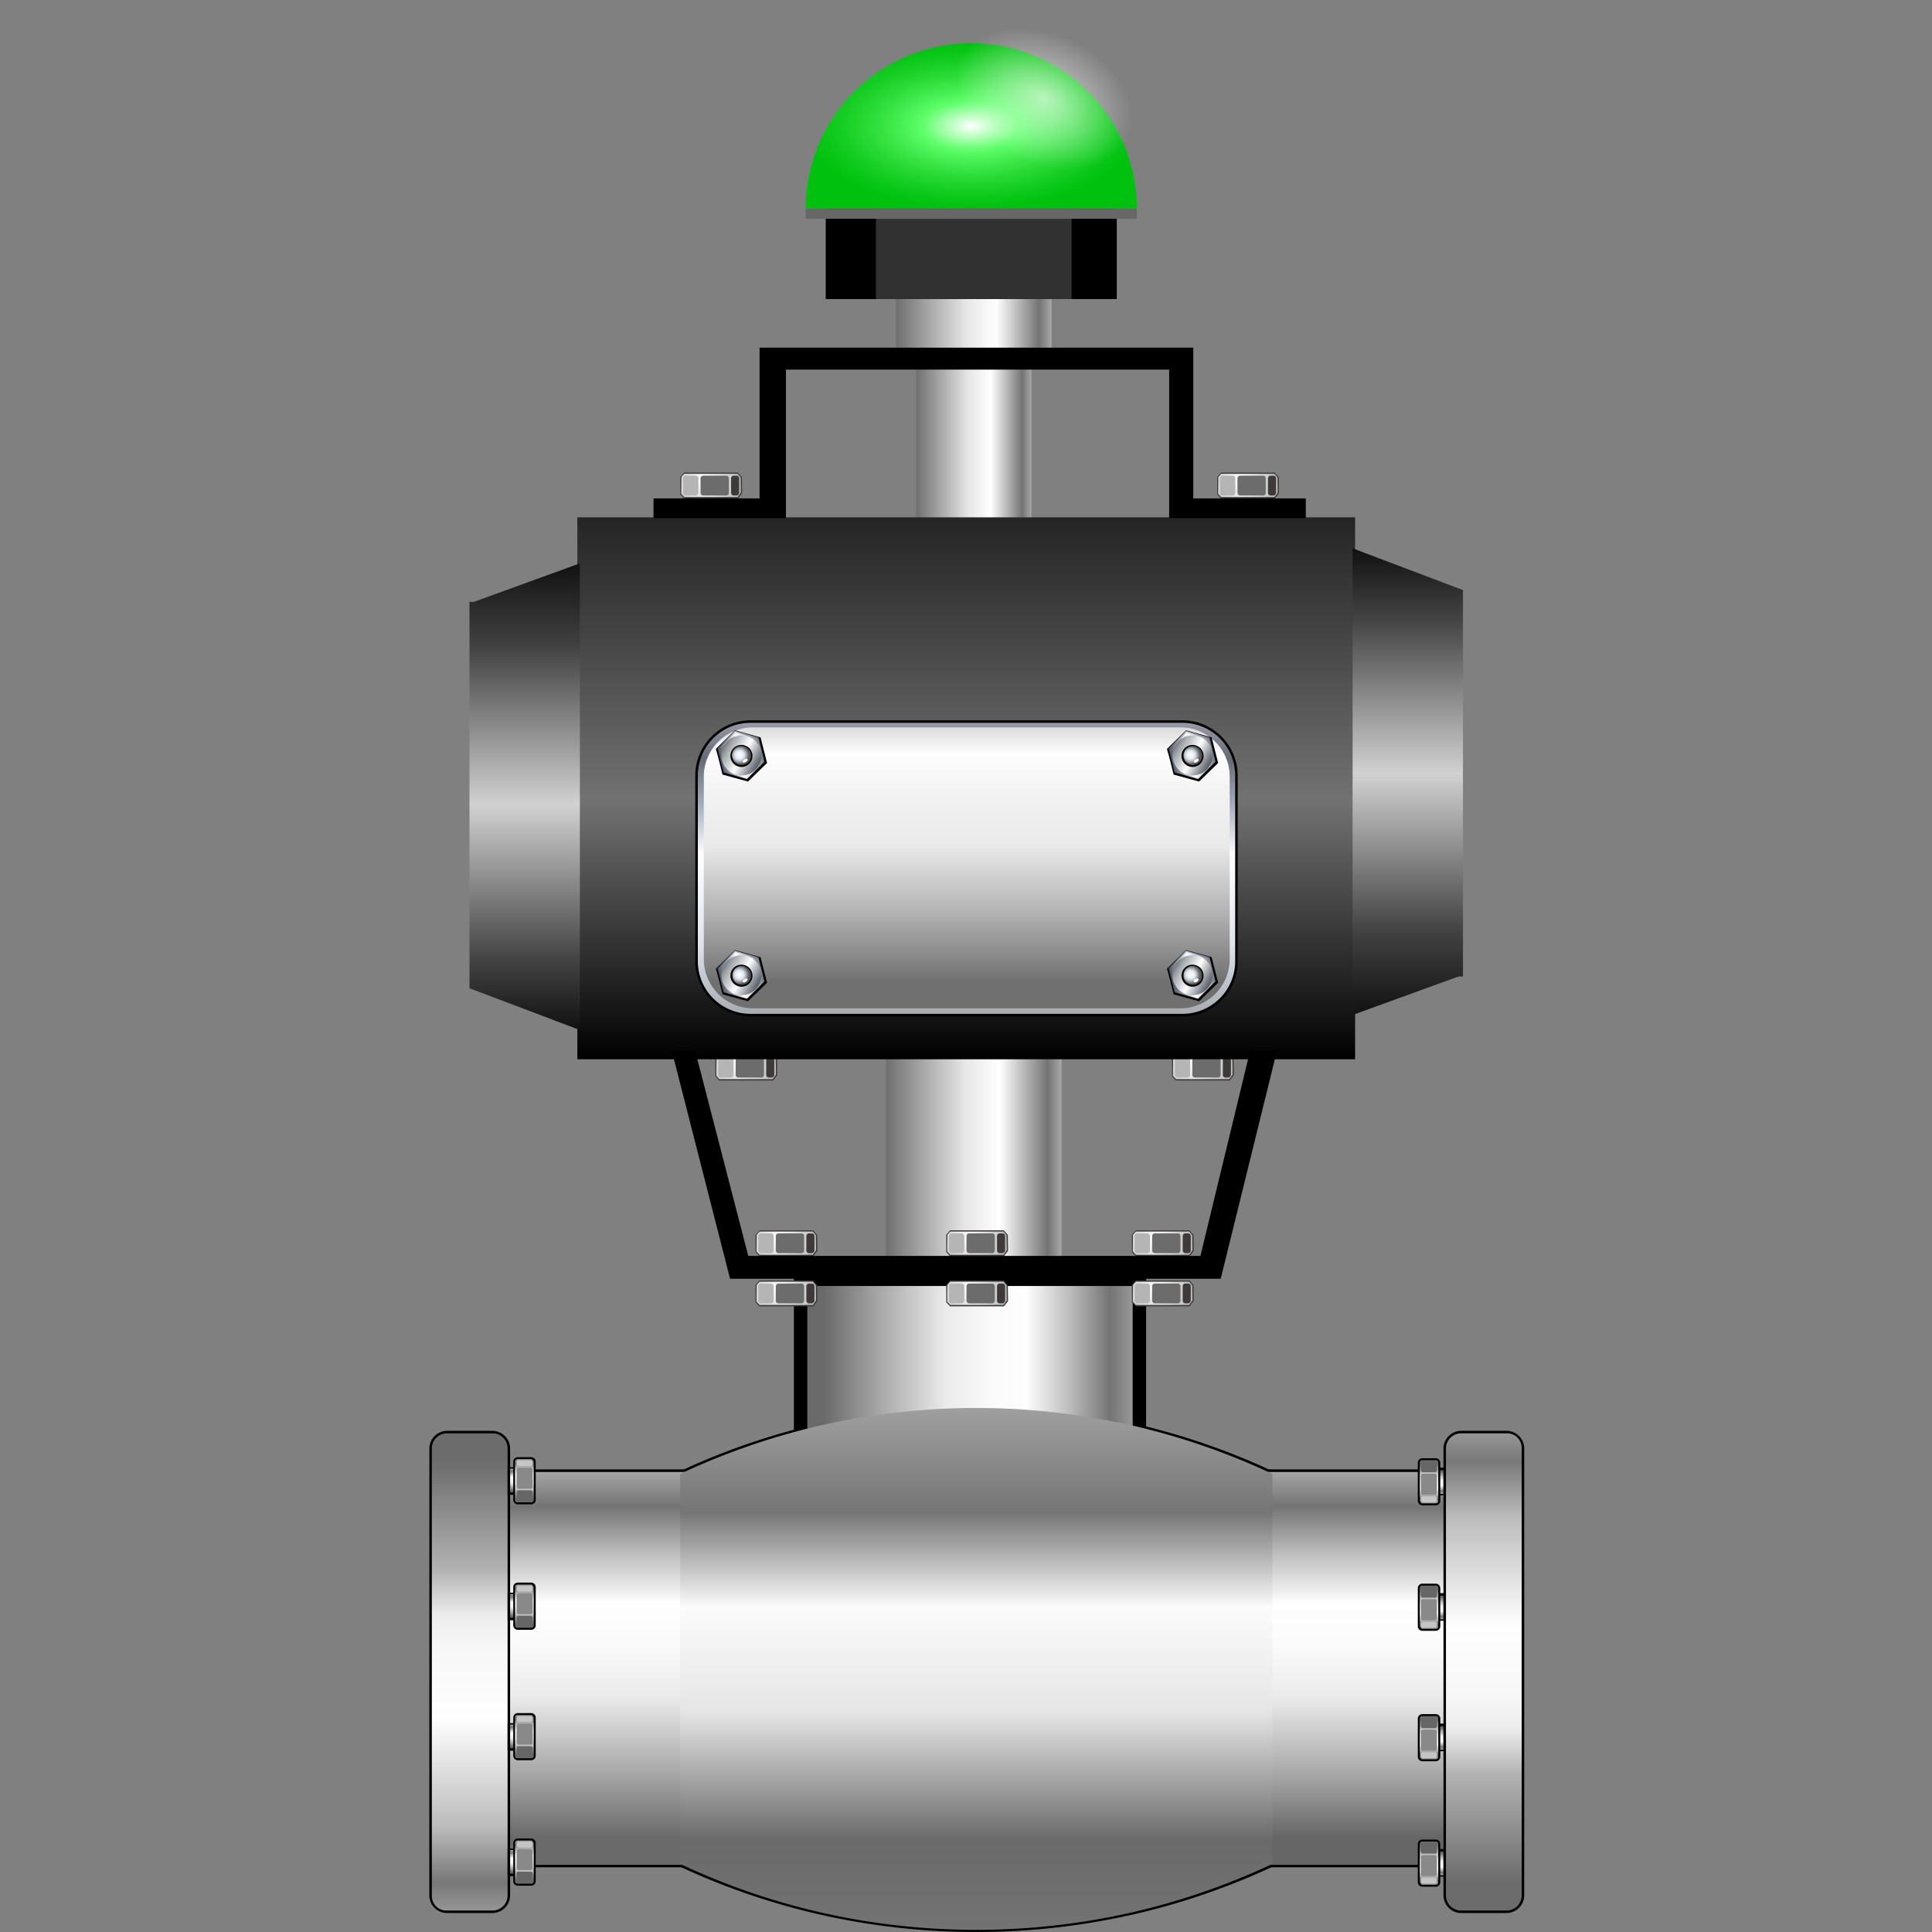 <svg xmlns="http://www.w3.org/2000/svg" xmlns:xlink="http://www.w3.org/1999/xlink" width="72" height="72" viewBox="0 0 72 72">
  <rect x="0" y="0" width="72" height="72" fill="#808080" stroke="none"/>
  <defs>
    <linearGradient id="linear-gradient" x1="0.5" y1="0.93" x2="0.5" y2="-0.097" gradientUnits="objectBoundingBox">
      <stop offset="0" stop-color="#666"/>
      <stop offset="0.17" stop-color="#adadad"/>
      <stop offset="0.35" stop-color="#ebebeb"/>
      <stop offset="0.48" stop-color="#fbfbfb"/>
      <stop offset="0.58" stop-color="#fefefe"/>
      <stop offset="0.71" stop-color="#b9b9b9"/>
      <stop offset="0.82" stop-color="#747474"/>
      <stop offset="1" stop-color="#d8d8d8"/>
    </linearGradient>
    <linearGradient id="linear-gradient-2" x1="0.499" y1="0.93" x2="0.499" y2="-0.097" gradientUnits="objectBoundingBox">
      <stop offset="0" stop-color="#6a6a6a"/>
      <stop offset="0.17" stop-color="#ababab"/>
      <stop offset="0.35" stop-color="#ebebeb"/>
      <stop offset="0.48" stop-color="#fafafa"/>
      <stop offset="0.58" stop-color="#fefefe"/>
      <stop offset="0.71" stop-color="#b9b9b9"/>
      <stop offset="0.82" stop-color="#747474"/>
      <stop offset="1" stop-color="#d9d9d9"/>
    </linearGradient>
    <linearGradient id="linear-gradient-3" x1="0.501" y1="0.941" x2="0.501" y2="-0.134" gradientUnits="objectBoundingBox">
      <stop offset="0" stop-color="#6c6c6c"/>
      <stop offset="0.21" stop-color="#b1b1b1"/>
      <stop offset="0.3" stop-color="#ececec"/>
      <stop offset="0.36" stop-color="#f7f7f7"/>
      <stop offset="0.5" stop-color="#fefefe"/>
      <stop offset="0.71" stop-color="#bcbcbc"/>
      <stop offset="0.82" stop-color="#787878"/>
      <stop offset="1" stop-color="#d7d7d7"/>
    </linearGradient>
    <linearGradient id="linear-gradient-4" x1="0.494" y1="0.059" x2="0.494" y2="1.077" gradientUnits="objectBoundingBox">
      <stop offset="0" stop-color="#696969"/>
      <stop offset="0.17" stop-color="#afafaf"/>
      <stop offset="0.35" stop-color="#efefef"/>
      <stop offset="0.48" stop-color="#f8f8f8"/>
      <stop offset="0.58" stop-color="#fefefe"/>
      <stop offset="0.71" stop-color="#b7b7b7"/>
      <stop offset="0.82" stop-color="#737373"/>
      <stop offset="1" stop-color="#dcdcdc"/>
    </linearGradient>
    <linearGradient id="linear-gradient-5" x1="0.5" y1="0.071" x2="0.5" y2="1.091" gradientUnits="objectBoundingBox">
      <stop offset="0" stop-color="#6b6b6b"/>
      <stop offset="0.17" stop-color="#adadad"/>
      <stop offset="0.35" stop-color="#ededed"/>
      <stop offset="0.48" stop-color="#f7f7f7"/>
      <stop offset="0.58" stop-color="#fefefe"/>
      <stop offset="0.71" stop-color="#b9b9b9"/>
      <stop offset="0.82" stop-color="#707070"/>
      <stop offset="1" stop-color="#d0d0d0"/>
    </linearGradient>
    <linearGradient id="linear-gradient-22" x1="0.5" x2="0.5" y2="1" gradientUnits="objectBoundingBox">
      <stop offset="0" stop-color="#6f6f6f"/>
      <stop offset="0.45" stop-color="#e6e6e6"/>
      <stop offset="0.647" stop-color="#fff"/>
      <stop offset="0.92" stop-color="#747474"/>
      <stop offset="1" stop-color="#a7a7a7"/>
    </linearGradient>
    <radialGradient id="radial-gradient" cx="0.161" cy="0.289" r="2.273" gradientTransform="translate(0.305) scale(0.389 1)" gradientUnits="objectBoundingBox">
      <stop offset="0" stop-color="#fff"/>
      <stop offset="1" stop-color="#9fa0a0"/>
    </radialGradient>
    <radialGradient id="radial-gradient-11" cx="0.5" cy="0.5" r="0.5" gradientUnits="objectBoundingBox">
      <stop offset="0" stop-color="#fff"/>
      <stop offset="0.296" stop-color="#fff" stop-opacity="0.369"/>
      <stop offset="1" stop-opacity="0.239"/>
    </radialGradient>
    <radialGradient id="radial-gradient-12" cx="0.5" cy="0.5" r="0.5" gradientUnits="objectBoundingBox">
      <stop offset="0" stop-color="#fff"/>
      <stop offset="1" stop-color="#fff" stop-opacity="0"/>
    </radialGradient>
    <linearGradient id="linear-gradient-25" x1="0.5" x2="0.5" y2="1" gradientUnits="objectBoundingBox">
      <stop offset="0" stop-color="#9f9f9f"/>
      <stop offset="0.201" stop-color="#757575"/>
      <stop offset="0.382" stop-color="#fbfbfb"/>
      <stop offset="0.583" stop-color="#e5e5e5"/>
      <stop offset="0.828" stop-color="#6a6a6a"/>
      <stop offset="1" stop-color="#737373"/>
    </linearGradient>
    <linearGradient id="linear-gradient-26" x1="0.5" x2="0.5" y2="1" gradientUnits="objectBoundingBox">
      <stop offset="0" stop-color="#242424"/>
      <stop offset="0.522" stop-color="#727272"/>
      <stop offset="1"/>
    </linearGradient>
    <linearGradient id="linear-gradient-27" x1="0.5" x2="0.5" y2="1" gradientUnits="objectBoundingBox">
      <stop offset="0" stop-color="#111"/>
      <stop offset="0.159" stop-color="#474747"/>
      <stop offset="0.483" stop-color="#d1d1d1"/>
      <stop offset="0.823" stop-color="#424242"/>
      <stop offset="1" stop-color="#121212"/>
    </linearGradient>
    <linearGradient id="linear-gradient-29" x1="0.5" y1="1.239" x2="0.5" y2="-0.121" gradientUnits="objectBoundingBox">
      <stop offset="0" stop-color="#61606b"/>
      <stop offset="0.17" stop-color="#a5aaae"/>
      <stop offset="0.35" stop-color="#dce3ec"/>
      <stop offset="0.48" stop-color="#f0f5f8"/>
      <stop offset="0.58" stop-color="#fefefe"/>
      <stop offset="0.71" stop-color="#9eaabb"/>
      <stop offset="0.82" stop-color="#646a73"/>
      <stop offset="1" stop-color="#cfc5da"/>
    </linearGradient>
    <linearGradient id="linear-gradient-30" x1="0.5" y1="0.906" x2="0.5" y2="-0.489" gradientUnits="objectBoundingBox">
      <stop offset="0" stop-color="#707070"/>
      <stop offset="0.17" stop-color="#b0b0b0"/>
      <stop offset="0.35" stop-color="#eaeaea"/>
      <stop offset="0.48" stop-color="#f2f2f2"/>
      <stop offset="0.58" stop-color="#fefefe"/>
      <stop offset="0.71" stop-color="#bbb"/>
      <stop offset="0.82" stop-color="#737373"/>
      <stop offset="1" stop-color="#e1e1e1"/>
    </linearGradient>
    <linearGradient id="linear-gradient-31" x1="1.022" y1="0.401" x2="-0.112" y2="0.637" gradientUnits="objectBoundingBox">
      <stop offset="0" stop-color="#434a5d"/>
      <stop offset="0.17" stop-color="#798395"/>
      <stop offset="0.48" stop-color="#babfce"/>
      <stop offset="0.82" stop-color="#465264"/>
      <stop offset="1" stop-color="#262529"/>
    </linearGradient>
    <linearGradient id="linear-gradient-32" x1="1.015" y1="0.39" x2="-0.115" y2="0.627" gradientUnits="objectBoundingBox">
      <stop offset="0" stop-color="#61606b"/>
      <stop offset="0.17" stop-color="#a5aaae"/>
      <stop offset="0.48" stop-color="#fefefe"/>
      <stop offset="0.82" stop-color="#646a73"/>
      <stop offset="1" stop-color="#3e3a39"/>
    </linearGradient>
    <linearGradient id="linear-gradient-33" x1="0.006" y1="0.22" x2="1.092" y2="0.822" xlink:href="#linear-gradient-32"/>
    <radialGradient id="radial-gradient-13" cx="0.384" cy="0.474" r="0.501" gradientTransform="translate(-0.014) scale(1.027 1)" gradientUnits="objectBoundingBox">
      <stop offset="0" stop-color="#fff"/>
      <stop offset="0.27" stop-color="#f0f5f8"/>
      <stop offset="0.49" stop-color="#dce3ec"/>
      <stop offset="0.71" stop-color="#a5aaae"/>
      <stop offset="1" stop-color="#57555b"/>
    </radialGradient>
    <linearGradient id="linear-gradient-34" x1="1.022" y1="0.399" x2="-0.111" y2="0.635" xlink:href="#linear-gradient-31"/>
    <linearGradient id="linear-gradient-35" x1="1.015" y1="0.388" x2="-0.115" y2="0.626" xlink:href="#linear-gradient-32"/>
    <linearGradient id="linear-gradient-36" x1="0.006" y1="0.219" x2="1.092" y2="0.821" xlink:href="#linear-gradient-32"/>
    <radialGradient id="radial-gradient-14" cx="0.384" cy="0.47" r="0.501" xlink:href="#radial-gradient-13"/>
    <linearGradient id="linear-gradient-37" x1="1.022" y1="0.399" x2="-0.111" y2="0.635" xlink:href="#linear-gradient-31"/>
    <linearGradient id="linear-gradient-38" x1="1.015" y1="0.388" x2="-0.115" y2="0.626" xlink:href="#linear-gradient-32"/>
    <linearGradient id="linear-gradient-39" x1="0.006" y1="0.219" x2="1.092" y2="0.821" xlink:href="#linear-gradient-32"/>
    <radialGradient id="radial-gradient-15" cx="0.384" cy="0.47" r="0.501" xlink:href="#radial-gradient-13"/>
    <linearGradient id="linear-gradient-40" x1="1.022" y1="0.401" x2="-0.112" y2="0.637" xlink:href="#linear-gradient-31"/>
    <linearGradient id="linear-gradient-41" x1="1.015" y1="0.39" x2="-0.115" y2="0.627" xlink:href="#linear-gradient-32"/>
    <linearGradient id="linear-gradient-42" x1="0.006" y1="0.22" x2="1.092" y2="0.822" xlink:href="#linear-gradient-32"/>
    <radialGradient id="radial-gradient-16" cx="0.4" cy="0.474" r="0.501" gradientTransform="translate(0)" xlink:href="#radial-gradient-13"/>
  </defs>
  <g id="_11-1" data-name="11-1" transform="translate(0 0)">
    <rect id="矩形_2610" data-name="矩形 2610" width="72" height="72" fill="none"/>
    <g id="组_1709" data-name="组 1709" transform="translate(-367 -1833.399)">
      <g id="组_1707" data-name="组 1707" transform="translate(-447 -268)">
        <path id="路径_3718" data-name="路径 3718" d="M519.2,496.528a47.511,47.511,0,0,0,0-14.828h8.1v14.828Z" transform="translate(341.439 1674.46)" fill-rule="evenodd"/>
        <path id="路径_3719" data-name="路径 3719" d="M305.391,496.528a63.43,63.43,0,0,1,0-14.828H297.2v14.828Z" transform="translate(534.642 1674.46)" fill-rule="evenodd"/>
        <path id="路径_3720" data-name="路径 3720" d="M11.125,19.609a26.311,26.311,0,0,1-6.005-.692A26,26,0,0,1,0,17.134V2.476A26,26,0,0,1,5.119.692a26.409,26.409,0,0,1,11.8-.05,25.99,25.99,0,0,1,5.335,1.833V17.134a25.981,25.981,0,0,1-5.335,1.833A26.326,26.326,0,0,1,11.125,19.609Z" transform="translate(839.258 2153.79)"/>
        <path id="路径_3628" data-name="路径 3628" d="M519.2,496.341a46.33,46.33,0,0,0,0-14.641h8.1v14.641Z" transform="translate(341.439 1674.556)" fill-rule="evenodd" fill="url(#linear-gradient)"/>
        <path id="路径_3627" data-name="路径 3627" d="M305.391,496.341a61.85,61.85,0,0,1,0-14.641H297.2v14.641Z" transform="translate(534.642 1674.556)" fill-rule="evenodd" fill="url(#linear-gradient-2)"/>
        <g id="组_1624" data-name="组 1624" transform="translate(866.838 2154.722)">
          <path id="路径_189" data-name="路径 189" d="M268.711,410.854a.663.663,0,0,0-.654-.654h-1.7a.663.663,0,0,0-.655.654v16.661a.663.663,0,0,0,.655.655h1.7a.663.663,0,0,0,.654-.655Z" transform="translate(-264.746 -410.2)" fill-rule="evenodd"/>
          <path id="路径_190" data-name="路径 190" d="M269.024,411.257v16.661a.563.563,0,0,1-.561.561h-1.7a.563.563,0,0,1-.561-.561V411.257a.563.563,0,0,1,.561-.561h1.7A.54.54,0,0,1,269.024,411.257Z" transform="translate(-265.153 -410.602)" fill-rule="evenodd" fill="url(#linear-gradient-3)"/>
          <g id="组_39" data-name="组 39" transform="translate(0 15.231)">
            <rect id="矩形_57" data-name="矩形 57" width="0.58" height="1.028" transform="translate(0.467 0.355)"/>
            <rect id="矩形_58" data-name="矩形 58" width="0.411" height="0.879" transform="translate(0.542 0.449)" fill="url(#linear-gradient-4)"/>
            <path id="路径_201" data-name="路径 201" d="M260.768,468.158h.5a.168.168,0,0,0,.168-.168v-1.421a.168.168,0,0,0-.168-.168h-.5a.168.168,0,0,0-.168.168v1.421A.168.168,0,0,0,260.768,468.158Z" transform="translate(-260.6 -466.4)" fill-rule="evenodd"/>
            <path id="路径_202" data-name="路径 202" d="M261.093,468.408h.5a.088.088,0,0,0,.094-.094v-1.421a.088.088,0,0,0-.094-.094h-.5a.088.088,0,0,0-.094.094v1.421C261.019,468.352,261.056,468.408,261.093,468.408Z" transform="translate(-260.925 -466.725)" fill-rule="evenodd" fill="url(#linear-gradient-5)"/>
            <path id="路径_203" data-name="路径 203" d="M261.724,467.411h-.449a.08.08,0,0,1-.075-.075v-.262a.08.08,0,0,1,.075-.075h.449a.08.08,0,0,1,.075.075v.262A.068.068,0,0,1,261.724,467.411Z" transform="translate(-261.088 -466.888)" fill="#666" fill-rule="evenodd"/>
            <path id="路径_204" data-name="路径 204" d="M261.724,470.285h-.449a.08.08,0,0,1-.075-.075v-.636a.08.08,0,0,1,.075-.075h.449a.08.08,0,0,1,.075.075v.636A.08.08,0,0,1,261.724,470.285Z" transform="translate(-261.088 -468.92)" fill="#898989" fill-rule="evenodd"/>
            <path id="路径_205" data-name="路径 205" d="M261.724,474.224h-.449a.08.08,0,0,1-.075-.075v-.075a.08.08,0,0,1,.075-.075h.449a.08.08,0,0,1,.075.075v.075A.08.08,0,0,1,261.724,474.224Z" transform="translate(-261.088 -472.579)" fill="#c5c5c5" fill-rule="evenodd"/>
          </g>
          <g id="组_270" data-name="组 270" transform="translate(0 10.556)">
            <rect id="矩形_57-2" data-name="矩形 57" width="0.58" height="1.028" transform="translate(0.467 0.355)"/>
            <rect id="矩形_58-2" data-name="矩形 58" width="0.411" height="0.879" transform="translate(0.542 0.449)" fill="url(#linear-gradient-4)"/>
            <path id="路径_201-2" data-name="路径 201" d="M260.768,468.158h.5a.168.168,0,0,0,.168-.168v-1.421a.168.168,0,0,0-.168-.168h-.5a.168.168,0,0,0-.168.168v1.421A.168.168,0,0,0,260.768,468.158Z" transform="translate(-260.6 -466.4)" fill-rule="evenodd"/>
            <path id="路径_202-2" data-name="路径 202" d="M261.093,468.408h.5a.088.088,0,0,0,.094-.094v-1.421a.088.088,0,0,0-.094-.094h-.5a.088.088,0,0,0-.094.094v1.421C261.019,468.352,261.056,468.408,261.093,468.408Z" transform="translate(-260.925 -466.725)" fill-rule="evenodd" fill="url(#linear-gradient-5)"/>
            <path id="路径_203-2" data-name="路径 203" d="M261.724,467.411h-.449a.08.08,0,0,1-.075-.075v-.262a.08.08,0,0,1,.075-.075h.449a.08.08,0,0,1,.075.075v.262A.068.068,0,0,1,261.724,467.411Z" transform="translate(-261.088 -466.888)" fill="#666" fill-rule="evenodd"/>
            <path id="路径_204-2" data-name="路径 204" d="M261.724,470.285h-.449a.08.08,0,0,1-.075-.075v-.636a.08.08,0,0,1,.075-.075h.449a.08.08,0,0,1,.075.075v.636A.08.08,0,0,1,261.724,470.285Z" transform="translate(-261.088 -468.92)" fill="#898989" fill-rule="evenodd"/>
            <path id="路径_205-2" data-name="路径 205" d="M261.724,474.224h-.449a.08.08,0,0,1-.075-.075v-.075a.08.08,0,0,1,.075-.075h.449a.08.08,0,0,1,.075.075v.075A.08.08,0,0,1,261.724,474.224Z" transform="translate(-261.088 -472.579)" fill="#c5c5c5" fill-rule="evenodd"/>
          </g>
          <g id="组_271" data-name="组 271" transform="translate(0 5.694)">
            <rect id="矩形_57-3" data-name="矩形 57" width="0.58" height="1.028" transform="translate(0.467 0.355)"/>
            <rect id="矩形_58-3" data-name="矩形 58" width="0.411" height="0.879" transform="translate(0.542 0.449)" fill="url(#linear-gradient-4)"/>
            <path id="路径_201-3" data-name="路径 201" d="M260.768,468.158h.5a.168.168,0,0,0,.168-.168v-1.421a.168.168,0,0,0-.168-.168h-.5a.168.168,0,0,0-.168.168v1.421A.168.168,0,0,0,260.768,468.158Z" transform="translate(-260.6 -466.4)" fill-rule="evenodd"/>
            <path id="路径_202-3" data-name="路径 202" d="M261.093,468.408h.5a.088.088,0,0,0,.094-.094v-1.421a.088.088,0,0,0-.094-.094h-.5a.088.088,0,0,0-.094.094v1.421C261.019,468.352,261.056,468.408,261.093,468.408Z" transform="translate(-260.925 -466.725)" fill-rule="evenodd" fill="url(#linear-gradient-5)"/>
            <path id="路径_203-3" data-name="路径 203" d="M261.724,467.411h-.449a.08.08,0,0,1-.075-.075v-.262a.08.08,0,0,1,.075-.075h.449a.08.08,0,0,1,.075.075v.262A.068.068,0,0,1,261.724,467.411Z" transform="translate(-261.088 -466.888)" fill="#666" fill-rule="evenodd"/>
            <path id="路径_204-3" data-name="路径 204" d="M261.724,470.285h-.449a.08.08,0,0,1-.075-.075v-.636a.08.08,0,0,1,.075-.075h.449a.08.08,0,0,1,.075.075v.636A.08.08,0,0,1,261.724,470.285Z" transform="translate(-261.088 -468.92)" fill="#898989" fill-rule="evenodd"/>
            <path id="路径_205-3" data-name="路径 205" d="M261.724,474.224h-.449a.08.08,0,0,1-.075-.075v-.075a.08.08,0,0,1,.075-.075h.449a.08.08,0,0,1,.075.075v.075A.08.08,0,0,1,261.724,474.224Z" transform="translate(-261.088 -472.579)" fill="#c5c5c5" fill-rule="evenodd"/>
          </g>
          <g id="组_272" data-name="组 272" transform="translate(0 1.019)">
            <rect id="矩形_57-4" data-name="矩形 57" width="0.58" height="1.028" transform="translate(0.467 0.355)"/>
            <rect id="矩形_58-4" data-name="矩形 58" width="0.411" height="0.879" transform="translate(0.542 0.449)" fill="url(#linear-gradient-4)"/>
            <path id="路径_201-4" data-name="路径 201" d="M260.768,468.158h.5a.168.168,0,0,0,.168-.168v-1.421a.168.168,0,0,0-.168-.168h-.5a.168.168,0,0,0-.168.168v1.421A.168.168,0,0,0,260.768,468.158Z" transform="translate(-260.6 -466.4)" fill-rule="evenodd"/>
            <path id="路径_202-4" data-name="路径 202" d="M261.093,468.408h.5a.088.088,0,0,0,.094-.094v-1.421a.088.088,0,0,0-.094-.094h-.5a.088.088,0,0,0-.094.094v1.421C261.019,468.352,261.056,468.408,261.093,468.408Z" transform="translate(-260.925 -466.725)" fill-rule="evenodd" fill="url(#linear-gradient-5)"/>
            <path id="路径_203-4" data-name="路径 203" d="M261.724,467.411h-.449a.08.08,0,0,1-.075-.075v-.262a.08.08,0,0,1,.075-.075h.449a.08.08,0,0,1,.075.075v.262A.068.068,0,0,1,261.724,467.411Z" transform="translate(-261.088 -466.888)" fill="#666" fill-rule="evenodd"/>
            <path id="路径_204-4" data-name="路径 204" d="M261.724,470.285h-.449a.08.08,0,0,1-.075-.075v-.636a.08.08,0,0,1,.075-.075h.449a.08.08,0,0,1,.075.075v.636A.08.08,0,0,1,261.724,470.285Z" transform="translate(-261.088 -468.92)" fill="#898989" fill-rule="evenodd"/>
            <path id="路径_205-4" data-name="路径 205" d="M261.724,474.224h-.449a.08.08,0,0,1-.075-.075v-.075a.08.08,0,0,1,.075-.075h.449a.08.08,0,0,1,.075.075v.075A.08.08,0,0,1,261.724,474.224Z" transform="translate(-261.088 -472.579)" fill="#c5c5c5" fill-rule="evenodd"/>
          </g>
        </g>
        <g id="组_1625" data-name="组 1625" transform="translate(833.964 2172.692) rotate(180)">
          <path id="路径_189-2" data-name="路径 189" d="M3.011.654A.663.663,0,0,0,2.356,0H.654A.663.663,0,0,0,0,.654V17.316a.663.663,0,0,0,.654.654h1.7a.663.663,0,0,0,.654-.654Z" transform="translate(0.954 0)" fill-rule="evenodd"/>
          <path id="路径_190-2" data-name="路径 190" d="M2.824.562V17.223a.563.563,0,0,1-.561.561H.561A.563.563,0,0,1,0,17.223V.562A.563.563,0,0,1,.561,0h1.7A.54.54,0,0,1,2.824.562Z" transform="translate(1.047 0.093)" fill-rule="evenodd" fill="url(#linear-gradient-3)"/>
          <g id="组_39-2" data-name="组 39" transform="translate(0 15.231)">
            <rect id="矩形_57-5" data-name="矩形 57" width="0.58" height="1.028" transform="translate(0.467 0.355)"/>
            <rect id="矩形_58-5" data-name="矩形 58" width="0.411" height="0.879" transform="translate(0.542 0.449)" fill="url(#linear-gradient-4)"/>
            <path id="路径_201-5" data-name="路径 201" d="M.168,1.758h.5a.168.168,0,0,0,.168-.168V.168A.168.168,0,0,0,.673,0h-.5A.168.168,0,0,0,0,.168V1.589A.168.168,0,0,0,.168,1.758Z" transform="translate(0 0)" fill-rule="evenodd"/>
            <path id="路径_202-5" data-name="路径 202" d="M.093,1.608H.6a.088.088,0,0,0,.094-.093V.094A.088.088,0,0,0,.6,0h-.5A.088.088,0,0,0,0,.094V1.515C.019,1.552.056,1.608.093,1.608Z" transform="translate(0.075 0.075)" fill-rule="evenodd" fill="url(#linear-gradient-5)"/>
            <path id="路径_203-5" data-name="路径 203" d="M.524.411H.075A.08.08,0,0,1,0,.337V.075A.08.08,0,0,1,.075,0H.524A.08.08,0,0,1,.6.075V.337A.068.068,0,0,1,.524.411Z" transform="translate(0.112 0.112)" fill="#666" fill-rule="evenodd"/>
            <path id="路径_204-5" data-name="路径 204" d="M.524.785H.075A.08.08,0,0,1,0,.711V.075A.08.08,0,0,1,.075,0H.524A.08.08,0,0,1,.6.075V.711A.08.08,0,0,1,.524.785Z" transform="translate(0.112 0.58)" fill="#898989" fill-rule="evenodd"/>
            <path id="路径_205-5" data-name="路径 205" d="M.524.224H.075A.08.08,0,0,1,0,.15V.075A.08.08,0,0,1,.075,0H.524A.08.08,0,0,1,.6.075V.15A.08.08,0,0,1,.524.224Z" transform="translate(0.112 1.421)" fill="#c5c5c5" fill-rule="evenodd"/>
          </g>
          <g id="组_270-2" data-name="组 270" transform="translate(0 10.556)">
            <rect id="矩形_57-6" data-name="矩形 57" width="0.58" height="1.028" transform="translate(0.467 0.355)"/>
            <rect id="矩形_58-6" data-name="矩形 58" width="0.411" height="0.879" transform="translate(0.542 0.449)" fill="url(#linear-gradient-4)"/>
            <path id="路径_201-6" data-name="路径 201" d="M.168,1.758h.5a.168.168,0,0,0,.168-.168V.168A.168.168,0,0,0,.673,0h-.5A.168.168,0,0,0,0,.168V1.589A.168.168,0,0,0,.168,1.758Z" transform="translate(0 0)" fill-rule="evenodd"/>
            <path id="路径_202-6" data-name="路径 202" d="M.093,1.608H.6a.088.088,0,0,0,.094-.093V.094A.088.088,0,0,0,.6,0h-.5A.088.088,0,0,0,0,.094V1.515C.019,1.552.056,1.608.093,1.608Z" transform="translate(0.075 0.075)" fill-rule="evenodd" fill="url(#linear-gradient-5)"/>
            <path id="路径_203-6" data-name="路径 203" d="M.524.411H.075A.08.08,0,0,1,0,.337V.075A.08.08,0,0,1,.075,0H.524A.08.08,0,0,1,.6.075V.337A.068.068,0,0,1,.524.411Z" transform="translate(0.112 0.112)" fill="#666" fill-rule="evenodd"/>
            <path id="路径_204-6" data-name="路径 204" d="M.524.785H.075A.08.08,0,0,1,0,.711V.075A.08.08,0,0,1,.075,0H.524A.08.08,0,0,1,.6.075V.711A.08.08,0,0,1,.524.785Z" transform="translate(0.112 0.58)" fill="#898989" fill-rule="evenodd"/>
            <path id="路径_205-6" data-name="路径 205" d="M.524.224H.075A.08.08,0,0,1,0,.15V.075A.08.08,0,0,1,.075,0H.524A.08.08,0,0,1,.6.075V.15A.08.08,0,0,1,.524.224Z" transform="translate(0.112 1.421)" fill="#c5c5c5" fill-rule="evenodd"/>
          </g>
          <g id="组_271-2" data-name="组 271" transform="translate(0 5.694)">
            <rect id="矩形_57-7" data-name="矩形 57" width="0.58" height="1.028" transform="translate(0.467 0.355)"/>
            <rect id="矩形_58-7" data-name="矩形 58" width="0.411" height="0.879" transform="translate(0.542 0.449)" fill="url(#linear-gradient-4)"/>
            <path id="路径_201-7" data-name="路径 201" d="M.168,1.758h.5a.168.168,0,0,0,.168-.168V.168A.168.168,0,0,0,.673,0h-.5A.168.168,0,0,0,0,.168V1.589A.168.168,0,0,0,.168,1.758Z" transform="translate(0 0)" fill-rule="evenodd"/>
            <path id="路径_202-7" data-name="路径 202" d="M.093,1.608H.6a.088.088,0,0,0,.094-.093V.094A.088.088,0,0,0,.6,0h-.5A.088.088,0,0,0,0,.094V1.515C.019,1.552.056,1.608.093,1.608Z" transform="translate(0.075 0.075)" fill-rule="evenodd" fill="url(#linear-gradient-5)"/>
            <path id="路径_203-7" data-name="路径 203" d="M.524.411H.075A.08.08,0,0,1,0,.337V.075A.08.08,0,0,1,.075,0H.524A.08.08,0,0,1,.6.075V.337A.068.068,0,0,1,.524.411Z" transform="translate(0.112 0.112)" fill="#666" fill-rule="evenodd"/>
            <path id="路径_204-7" data-name="路径 204" d="M.524.785H.075A.08.08,0,0,1,0,.711V.075A.08.08,0,0,1,.075,0H.524A.08.08,0,0,1,.6.075V.711A.08.08,0,0,1,.524.785Z" transform="translate(0.112 0.58)" fill="#898989" fill-rule="evenodd"/>
            <path id="路径_205-7" data-name="路径 205" d="M.524.224H.075A.08.08,0,0,1,0,.15V.075A.08.08,0,0,1,.075,0H.524A.08.08,0,0,1,.6.075V.15A.08.08,0,0,1,.524.224Z" transform="translate(0.112 1.421)" fill="#c5c5c5" fill-rule="evenodd"/>
          </g>
          <g id="组_272-2" data-name="组 272" transform="translate(0 1.019)">
            <rect id="矩形_57-8" data-name="矩形 57" width="0.58" height="1.028" transform="translate(0.467 0.355)"/>
            <rect id="矩形_58-8" data-name="矩形 58" width="0.411" height="0.879" transform="translate(0.542 0.449)" fill="url(#linear-gradient-4)"/>
            <path id="路径_201-8" data-name="路径 201" d="M.168,1.758h.5a.168.168,0,0,0,.168-.168V.168A.168.168,0,0,0,.673,0h-.5A.168.168,0,0,0,0,.168V1.589A.168.168,0,0,0,.168,1.758Z" transform="translate(0 0)" fill-rule="evenodd"/>
            <path id="路径_202-8" data-name="路径 202" d="M.093,1.608H.6a.088.088,0,0,0,.094-.093V.094A.088.088,0,0,0,.6,0h-.5A.088.088,0,0,0,0,.094V1.515C.019,1.552.056,1.608.093,1.608Z" transform="translate(0.075 0.075)" fill-rule="evenodd" fill="url(#linear-gradient-5)"/>
            <path id="路径_203-8" data-name="路径 203" d="M.524.411H.075A.08.08,0,0,1,0,.337V.075A.08.08,0,0,1,.075,0H.524A.08.08,0,0,1,.6.075V.337A.068.068,0,0,1,.524.411Z" transform="translate(0.112 0.112)" fill="#666" fill-rule="evenodd"/>
            <path id="路径_204-8" data-name="路径 204" d="M.524.785H.075A.08.08,0,0,1,0,.711V.075A.08.08,0,0,1,.075,0H.524A.08.08,0,0,1,.6.075V.711A.08.08,0,0,1,.524.785Z" transform="translate(0.112 0.58)" fill="#898989" fill-rule="evenodd"/>
            <path id="路径_205-8" data-name="路径 205" d="M.524.224H.075A.08.08,0,0,1,0,.15V.075A.08.08,0,0,1,.075,0H.524A.08.08,0,0,1,.6.075V.15A.08.08,0,0,1,.524.224Z" transform="translate(0.112 1.421)" fill="#c5c5c5" fill-rule="evenodd"/>
          </g>
        </g>
        <path id="路径_3629" data-name="路径 3629" d="M7.182,12.626A52.458,52.458,0,0,1,7.182,0H0V12.626Z" transform="translate(856.462 2149.074) rotate(90)" stroke="#000" stroke-width="0.5" fill-rule="evenodd" fill="url(#linear-gradient-2)"/>
        <rect id="矩形_815" data-name="矩形 815" width="8.976" height="6.545" transform="translate(847.017 2148.261) rotate(-90)" fill="url(#linear-gradient-22)"/>
        <rect id="矩形_816" data-name="矩形 816" width="9.163" height="4.301" transform="translate(848.139 2123.951) rotate(-90)" fill="url(#linear-gradient-22)"/>
        <rect id="矩形_817" data-name="矩形 817" width="2.244" height="5.797" transform="translate(847.391 2114.789) rotate(-90)" fill="url(#linear-gradient-22)"/>
        <g id="组_1632" data-name="组 1632" transform="translate(842.155 2147.242)">
          <path id="路径_2224" data-name="路径 2224" d="M507.844,232.671h2.01l.152-.2-.008-.591-.152-.174h-2l-.144.167v.645Z" transform="translate(-507.7 -231.7)" fill="#3e3a39" fill-rule="evenodd"/>
          <path id="路径_2225" data-name="路径 2225" d="M508.314,233.265H510.3l.121-.167-.008-.561-.114-.137h-1.987l-.106.121-.008.622Z" transform="translate(-508.162 -232.347)" fill-rule="evenodd" fill="url(#radial-gradient)"/>
          <path id="路径_2226" data-name="路径 2226" d="M509.669,233.937V233.4a.1.1,0,0,0-.1-.1H509.2a.1.1,0,0,0-.1.1v.538a.1.1,0,0,0,.1.1h.372A.106.106,0,0,0,509.669,233.937Z" transform="translate(-508.994 -233.179)" fill="#b5b5b6" fill-rule="evenodd"/>
          <path id="路径_2227" data-name="路径 2227" d="M518.754,233.937V233.4a.1.1,0,0,0-.1-.1H517.8a.1.1,0,0,0-.1.1v.538a.1.1,0,0,0,.1.1h.864A.1.1,0,0,0,518.754,233.937Z" transform="translate(-516.942 -233.179)" fill="#6d6c6c" fill-rule="evenodd"/>
          <path id="路径_2228" data-name="路径 2228" d="M533,233.937V233.4a.1.1,0,0,0-.1-.1h-.1a.1.1,0,0,0-.1.1v.538a.1.1,0,0,0,.1.1h.1A.106.106,0,0,0,533,233.937Z" transform="translate(-530.804 -233.179)" fill="#3e3a39" fill-rule="evenodd"/>
        </g>
        <g id="组_1637" data-name="组 1637" transform="translate(842.155 2149.112)">
          <path id="路径_2224-2" data-name="路径 2224" d="M507.844,232.671h2.01l.152-.2-.008-.591-.152-.174h-2l-.144.167v.645Z" transform="translate(-507.7 -231.7)" fill="#3e3a39" fill-rule="evenodd"/>
          <path id="路径_2225-2" data-name="路径 2225" d="M508.314,233.265H510.3l.121-.167-.008-.561-.114-.137h-1.987l-.106.121-.008.622Z" transform="translate(-508.162 -232.347)" fill-rule="evenodd" fill="url(#radial-gradient)"/>
          <path id="路径_2226-2" data-name="路径 2226" d="M509.669,233.937V233.4a.1.1,0,0,0-.1-.1H509.2a.1.1,0,0,0-.1.1v.538a.1.1,0,0,0,.1.1h.372A.106.106,0,0,0,509.669,233.937Z" transform="translate(-508.994 -233.179)" fill="#b5b5b6" fill-rule="evenodd"/>
          <path id="路径_2227-2" data-name="路径 2227" d="M518.754,233.937V233.4a.1.1,0,0,0-.1-.1H517.8a.1.1,0,0,0-.1.1v.538a.1.1,0,0,0,.1.1h.864A.1.1,0,0,0,518.754,233.937Z" transform="translate(-516.942 -233.179)" fill="#6d6c6c" fill-rule="evenodd"/>
          <path id="路径_2228-2" data-name="路径 2228" d="M533,233.937V233.4a.1.1,0,0,0-.1-.1h-.1a.1.1,0,0,0-.1.1v.538a.1.1,0,0,0,.1.1h.1A.106.106,0,0,0,533,233.937Z" transform="translate(-530.804 -233.179)" fill="#3e3a39" fill-rule="evenodd"/>
        </g>
        <g id="组_1638" data-name="组 1638" transform="translate(840.659 2140.697)">
          <path id="路径_2224-3" data-name="路径 2224" d="M507.844,232.671h2.01l.152-.2-.008-.591-.152-.174h-2l-.144.167v.645Z" transform="translate(-507.7 -231.7)" fill="#3e3a39" fill-rule="evenodd"/>
          <path id="路径_2225-3" data-name="路径 2225" d="M508.314,233.265H510.3l.121-.167-.008-.561-.114-.137h-1.987l-.106.121-.008.622Z" transform="translate(-508.162 -232.347)" fill-rule="evenodd" fill="url(#radial-gradient)"/>
          <path id="路径_2226-3" data-name="路径 2226" d="M509.669,233.937V233.4a.1.1,0,0,0-.1-.1H509.2a.1.1,0,0,0-.1.1v.538a.1.1,0,0,0,.1.1h.372A.106.106,0,0,0,509.669,233.937Z" transform="translate(-508.994 -233.179)" fill="#b5b5b6" fill-rule="evenodd"/>
          <path id="路径_2227-3" data-name="路径 2227" d="M518.754,233.937V233.4a.1.1,0,0,0-.1-.1H517.8a.1.1,0,0,0-.1.1v.538a.1.1,0,0,0,.1.1h.864A.1.1,0,0,0,518.754,233.937Z" transform="translate(-516.942 -233.179)" fill="#6d6c6c" fill-rule="evenodd"/>
          <path id="路径_2228-3" data-name="路径 2228" d="M533,233.937V233.4a.1.1,0,0,0-.1-.1h-.1a.1.1,0,0,0-.1.1v.538a.1.1,0,0,0,.1.1h.1A.106.106,0,0,0,533,233.937Z" transform="translate(-530.804 -233.179)" fill="#3e3a39" fill-rule="evenodd"/>
        </g>
        <g id="组_1641" data-name="组 1641" transform="translate(839.35 2119.005)">
          <path id="路径_2224-4" data-name="路径 2224" d="M507.844,232.671h2.01l.152-.2-.008-.591-.152-.174h-2l-.144.167v.645Z" transform="translate(-507.7 -231.7)" fill="#3e3a39" fill-rule="evenodd"/>
          <path id="路径_2225-4" data-name="路径 2225" d="M508.314,233.265H510.3l.121-.167-.008-.561-.114-.137h-1.987l-.106.121-.008.622Z" transform="translate(-508.162 -232.347)" fill-rule="evenodd" fill="url(#radial-gradient)"/>
          <path id="路径_2226-4" data-name="路径 2226" d="M509.669,233.937V233.4a.1.1,0,0,0-.1-.1H509.2a.1.1,0,0,0-.1.1v.538a.1.1,0,0,0,.1.1h.372A.106.106,0,0,0,509.669,233.937Z" transform="translate(-508.994 -233.179)" fill="#b5b5b6" fill-rule="evenodd"/>
          <path id="路径_2227-4" data-name="路径 2227" d="M518.754,233.937V233.4a.1.1,0,0,0-.1-.1H517.8a.1.1,0,0,0-.1.1v.538a.1.1,0,0,0,.1.1h.864A.1.1,0,0,0,518.754,233.937Z" transform="translate(-516.942 -233.179)" fill="#6d6c6c" fill-rule="evenodd"/>
          <path id="路径_2228-4" data-name="路径 2228" d="M533,233.937V233.4a.1.1,0,0,0-.1-.1h-.1a.1.1,0,0,0-.1.1v.538a.1.1,0,0,0,.1.1h.1A.106.106,0,0,0,533,233.937Z" transform="translate(-530.804 -233.179)" fill="#3e3a39" fill-rule="evenodd"/>
        </g>
        <g id="组_1633" data-name="组 1633" transform="translate(856.18 2147.242)">
          <path id="路径_2224-5" data-name="路径 2224" d="M507.844,232.671h2.01l.152-.2-.008-.591-.152-.174h-2l-.144.167v.645Z" transform="translate(-507.7 -231.7)" fill="#3e3a39" fill-rule="evenodd"/>
          <path id="路径_2225-5" data-name="路径 2225" d="M508.314,233.265H510.3l.121-.167-.008-.561-.114-.137h-1.987l-.106.121-.008.622Z" transform="translate(-508.162 -232.347)" fill-rule="evenodd" fill="url(#radial-gradient)"/>
          <path id="路径_2226-5" data-name="路径 2226" d="M509.669,233.937V233.4a.1.1,0,0,0-.1-.1H509.2a.1.1,0,0,0-.1.1v.538a.1.1,0,0,0,.1.1h.372A.106.106,0,0,0,509.669,233.937Z" transform="translate(-508.994 -233.179)" fill="#b5b5b6" fill-rule="evenodd"/>
          <path id="路径_2227-5" data-name="路径 2227" d="M518.754,233.937V233.4a.1.1,0,0,0-.1-.1H517.8a.1.1,0,0,0-.1.1v.538a.1.1,0,0,0,.1.1h.864A.1.1,0,0,0,518.754,233.937Z" transform="translate(-516.942 -233.179)" fill="#6d6c6c" fill-rule="evenodd"/>
          <path id="路径_2228-5" data-name="路径 2228" d="M533,233.937V233.4a.1.1,0,0,0-.1-.1h-.1a.1.1,0,0,0-.1.1v.538a.1.1,0,0,0,.1.1h.1A.106.106,0,0,0,533,233.937Z" transform="translate(-530.804 -233.179)" fill="#3e3a39" fill-rule="evenodd"/>
        </g>
        <g id="组_1635" data-name="组 1635" transform="translate(856.18 2149.112)">
          <path id="路径_2224-6" data-name="路径 2224" d="M507.844,232.671h2.01l.152-.2-.008-.591-.152-.174h-2l-.144.167v.645Z" transform="translate(-507.7 -231.7)" fill="#3e3a39" fill-rule="evenodd"/>
          <path id="路径_2225-6" data-name="路径 2225" d="M508.314,233.265H510.3l.121-.167-.008-.561-.114-.137h-1.987l-.106.121-.008.622Z" transform="translate(-508.162 -232.347)" fill-rule="evenodd" fill="url(#radial-gradient)"/>
          <path id="路径_2226-6" data-name="路径 2226" d="M509.669,233.937V233.4a.1.1,0,0,0-.1-.1H509.2a.1.1,0,0,0-.1.1v.538a.1.1,0,0,0,.1.1h.372A.106.106,0,0,0,509.669,233.937Z" transform="translate(-508.994 -233.179)" fill="#b5b5b6" fill-rule="evenodd"/>
          <path id="路径_2227-6" data-name="路径 2227" d="M518.754,233.937V233.4a.1.1,0,0,0-.1-.1H517.8a.1.1,0,0,0-.1.1v.538a.1.1,0,0,0,.1.1h.864A.1.1,0,0,0,518.754,233.937Z" transform="translate(-516.942 -233.179)" fill="#6d6c6c" fill-rule="evenodd"/>
          <path id="路径_2228-6" data-name="路径 2228" d="M533,233.937V233.4a.1.1,0,0,0-.1-.1h-.1a.1.1,0,0,0-.1.1v.538a.1.1,0,0,0,.1.1h.1A.106.106,0,0,0,533,233.937Z" transform="translate(-530.804 -233.179)" fill="#3e3a39" fill-rule="evenodd"/>
        </g>
        <g id="组_1639" data-name="组 1639" transform="translate(857.676 2140.697)">
          <path id="路径_2224-7" data-name="路径 2224" d="M507.844,232.671h2.01l.152-.2-.008-.591-.152-.174h-2l-.144.167v.645Z" transform="translate(-507.7 -231.7)" fill="#3e3a39" fill-rule="evenodd"/>
          <path id="路径_2225-7" data-name="路径 2225" d="M508.314,233.265H510.3l.121-.167-.008-.561-.114-.137h-1.987l-.106.121-.008.622Z" transform="translate(-508.162 -232.347)" fill-rule="evenodd" fill="url(#radial-gradient)"/>
          <path id="路径_2226-7" data-name="路径 2226" d="M509.669,233.937V233.4a.1.1,0,0,0-.1-.1H509.2a.1.1,0,0,0-.1.1v.538a.1.1,0,0,0,.1.1h.372A.106.106,0,0,0,509.669,233.937Z" transform="translate(-508.994 -233.179)" fill="#b5b5b6" fill-rule="evenodd"/>
          <path id="路径_2227-7" data-name="路径 2227" d="M518.754,233.937V233.4a.1.1,0,0,0-.1-.1H517.8a.1.1,0,0,0-.1.1v.538a.1.1,0,0,0,.1.1h.864A.1.1,0,0,0,518.754,233.937Z" transform="translate(-516.942 -233.179)" fill="#6d6c6c" fill-rule="evenodd"/>
          <path id="路径_2228-7" data-name="路径 2228" d="M533,233.937V233.4a.1.1,0,0,0-.1-.1h-.1a.1.1,0,0,0-.1.1v.538a.1.1,0,0,0,.1.1h.1A.106.106,0,0,0,533,233.937Z" transform="translate(-530.804 -233.179)" fill="#3e3a39" fill-rule="evenodd"/>
        </g>
        <g id="组_1640" data-name="组 1640" transform="translate(859.359 2119.005)">
          <path id="路径_2224-8" data-name="路径 2224" d="M507.844,232.671h2.01l.152-.2-.008-.591-.152-.174h-2l-.144.167v.645Z" transform="translate(-507.7 -231.7)" fill="#3e3a39" fill-rule="evenodd"/>
          <path id="路径_2225-8" data-name="路径 2225" d="M508.314,233.265H510.3l.121-.167-.008-.561-.114-.137h-1.987l-.106.121-.008.622Z" transform="translate(-508.162 -232.347)" fill-rule="evenodd" fill="url(#radial-gradient)"/>
          <path id="路径_2226-8" data-name="路径 2226" d="M509.669,233.937V233.4a.1.1,0,0,0-.1-.1H509.2a.1.1,0,0,0-.1.1v.538a.1.1,0,0,0,.1.1h.372A.106.106,0,0,0,509.669,233.937Z" transform="translate(-508.994 -233.179)" fill="#b5b5b6" fill-rule="evenodd"/>
          <path id="路径_2227-8" data-name="路径 2227" d="M518.754,233.937V233.4a.1.1,0,0,0-.1-.1H517.8a.1.1,0,0,0-.1.1v.538a.1.1,0,0,0,.1.1h.864A.1.1,0,0,0,518.754,233.937Z" transform="translate(-516.942 -233.179)" fill="#6d6c6c" fill-rule="evenodd"/>
          <path id="路径_2228-8" data-name="路径 2228" d="M533,233.937V233.4a.1.1,0,0,0-.1-.1h-.1a.1.1,0,0,0-.1.1v.538a.1.1,0,0,0,.1.1h.1A.106.106,0,0,0,533,233.937Z" transform="translate(-530.804 -233.179)" fill="#3e3a39" fill-rule="evenodd"/>
        </g>
        <g id="组_1634" data-name="组 1634" transform="translate(849.261 2147.242)">
          <path id="路径_2224-9" data-name="路径 2224" d="M507.844,232.671h2.01l.152-.2-.008-.591-.152-.174h-2l-.144.167v.645Z" transform="translate(-507.7 -231.7)" fill="#3e3a39" fill-rule="evenodd"/>
          <path id="路径_2225-9" data-name="路径 2225" d="M508.314,233.265H510.3l.121-.167-.008-.561-.114-.137h-1.987l-.106.121-.008.622Z" transform="translate(-508.162 -232.347)" fill-rule="evenodd" fill="url(#radial-gradient)"/>
          <path id="路径_2226-9" data-name="路径 2226" d="M509.669,233.937V233.4a.1.1,0,0,0-.1-.1H509.2a.1.1,0,0,0-.1.1v.538a.1.1,0,0,0,.1.1h.372A.106.106,0,0,0,509.669,233.937Z" transform="translate(-508.994 -233.179)" fill="#b5b5b6" fill-rule="evenodd"/>
          <path id="路径_2227-9" data-name="路径 2227" d="M518.754,233.937V233.4a.1.1,0,0,0-.1-.1H517.8a.1.1,0,0,0-.1.1v.538a.1.1,0,0,0,.1.1h.864A.1.1,0,0,0,518.754,233.937Z" transform="translate(-516.942 -233.179)" fill="#6d6c6c" fill-rule="evenodd"/>
          <path id="路径_2228-9" data-name="路径 2228" d="M533,233.937V233.4a.1.1,0,0,0-.1-.1h-.1a.1.1,0,0,0-.1.1v.538a.1.1,0,0,0,.1.1h.1A.106.106,0,0,0,533,233.937Z" transform="translate(-530.804 -233.179)" fill="#3e3a39" fill-rule="evenodd"/>
        </g>
        <g id="组_1636" data-name="组 1636" transform="translate(849.261 2149.112)">
          <path id="路径_2224-10" data-name="路径 2224" d="M507.844,232.671h2.01l.152-.2-.008-.591-.152-.174h-2l-.144.167v.645Z" transform="translate(-507.7 -231.7)" fill="#3e3a39" fill-rule="evenodd"/>
          <path id="路径_2225-10" data-name="路径 2225" d="M508.314,233.265H510.3l.121-.167-.008-.561-.114-.137h-1.987l-.106.121-.008.622Z" transform="translate(-508.162 -232.347)" fill-rule="evenodd" fill="url(#radial-gradient)"/>
          <path id="路径_2226-10" data-name="路径 2226" d="M509.669,233.937V233.4a.1.1,0,0,0-.1-.1H509.2a.1.1,0,0,0-.1.1v.538a.1.1,0,0,0,.1.1h.372A.106.106,0,0,0,509.669,233.937Z" transform="translate(-508.994 -233.179)" fill="#b5b5b6" fill-rule="evenodd"/>
          <path id="路径_2227-10" data-name="路径 2227" d="M518.754,233.937V233.4a.1.1,0,0,0-.1-.1H517.8a.1.1,0,0,0-.1.1v.538a.1.1,0,0,0,.1.1h.864A.1.1,0,0,0,518.754,233.937Z" transform="translate(-516.942 -233.179)" fill="#6d6c6c" fill-rule="evenodd"/>
          <path id="路径_2228-10" data-name="路径 2228" d="M533,233.937V233.4a.1.1,0,0,0-.1-.1h-.1a.1.1,0,0,0-.1.1v.538a.1.1,0,0,0,.1.1h.1A.106.106,0,0,0,533,233.937Z" transform="translate(-530.804 -233.179)" fill="#3e3a39" fill-rule="evenodd"/>
        </g>
        <g id="组_1644" data-name="组 1644" transform="translate(844.025 2101.399)">
          <g id="组_1643" data-name="组 1643" transform="translate(0 0)">
            <path id="减去_6" data-name="减去 6" d="M12.342,6.171H0a6.172,6.172,0,0,1,11.857-2.4,6.132,6.132,0,0,1,.485,2.4Z" transform="translate(0 1.608)" fill="#00ff12"/>
            <path id="减去_5" data-name="减去 5" d="M12.342,6.171H0a6.172,6.172,0,0,1,11.857-2.4,6.132,6.132,0,0,1,.485,2.4Z" transform="translate(0 1.608)" fill="url(#radial-gradient-11)"/>
            <ellipse id="椭圆_531" data-name="椭圆 531" cx="3.459" cy="2.431" rx="3.459" ry="2.431" transform="translate(6.774 0) rotate(25)" opacity="0.65" fill="url(#radial-gradient-12)"/>
          </g>
          <rect id="矩形_2561" data-name="矩形 2561" width="10.846" height="3.366" transform="translate(0.748 7.779)"/>
          <rect id="矩形_2563" data-name="矩形 2563" width="7.293" height="3.366" transform="translate(2.618 7.779)" fill="#313131"/>
          <rect id="矩形_2562" data-name="矩形 2562" width="12.342" height="0.374" transform="translate(0 7.779)" fill="#676767"/>
        </g>
        <path id="路径_3716" data-name="路径 3716" d="M11.033,19.448a26.094,26.094,0,0,1-5.956-.686A25.784,25.784,0,0,1,0,16.992V2.455A25.784,25.784,0,0,1,5.077.686a26.191,26.191,0,0,1,11.7-.049,25.775,25.775,0,0,1,5.291,1.818V16.992a25.767,25.767,0,0,1-5.291,1.818A26.109,26.109,0,0,1,11.033,19.448Z" transform="translate(839.35 2153.871)" fill="url(#linear-gradient-25)"/>
        <rect id="矩形_2582" data-name="矩形 2582" width="28.985" height="20.196" transform="translate(835.516 2120.679)" fill="url(#linear-gradient-26)"/>
        <path id="联合_1" data-name="联合 1" d="M0,15.956V0L4.114,1.557v14.4H3.947L0,17.391Z" transform="translate(864.407 2121.833)" fill="url(#linear-gradient-27)"/>
        <path id="联合_2" data-name="联合 2" d="M0,15.956V0L4.114,1.557v14.4H3.947L0,17.391Z" transform="translate(835.61 2139.785) rotate(180)" fill="url(#linear-gradient-27)"/>
        <g id="组_1660" data-name="组 1660" transform="translate(839.911 2128.243)">
          <path id="路径_725" data-name="路径 725" d="M174.057,48.633h-16.1a2.063,2.063,0,0,1-2.057-2.057V39.657a2.063,2.063,0,0,1,2.057-2.057h16.1a2.063,2.063,0,0,1,2.057,2.057v6.919A2.051,2.051,0,0,1,174.057,48.633Z" transform="translate(-155.9 -37.6)" fill-rule="evenodd"/>
          <path id="路径_726" data-name="路径 726" d="M174.464,38.1h-16.1a1.963,1.963,0,0,0-1.963,1.963v6.919a1.963,1.963,0,0,0,1.963,1.963h16.1a1.963,1.963,0,0,0,1.963-1.963V40.063A1.963,1.963,0,0,0,174.464,38.1Z" transform="translate(-156.306 -38.006)" fill-rule="evenodd" fill="url(#linear-gradient-29)"/>
          <path id="路径_727" data-name="路径 727" d="M175.365,49.472H159.433a1.836,1.836,0,0,1-1.833-1.833V40.833A1.836,1.836,0,0,1,159.433,39h15.932a1.836,1.836,0,0,1,1.833,1.833v6.807A1.836,1.836,0,0,1,175.365,49.472Z" transform="translate(-157.282 -38.738)" fill-rule="evenodd" fill="url(#linear-gradient-30)"/>
          <g id="组_159" data-name="组 159" transform="translate(17.578 0.374)">
            <g id="组_158" data-name="组 158">
              <path id="路径_728" data-name="路径 728" d="M249.9,40.292l.711-.692.954.262.243.954-.711.692-.954-.262v-.019c-.075-.3-.15-.617-.243-.935Z" transform="translate(-249.9 -39.6)" fill-rule="evenodd"/>
              <path id="路径_729" data-name="路径 729" d="M250.2,40.354l.654-.654.879.243.224.9-.654.654-.879-.243v-.019c-.075-.28-.15-.561-.224-.879Z" transform="translate(-250.144 -39.681)" fill-rule="evenodd" fill="url(#linear-gradient-31)"/>
              <path id="路径_730" data-name="路径 730" d="M250.4,40.617l.636-.617.86.243.206.86-.636.617-.86-.243C250.531,41.141,250.493,40.954,250.4,40.617Z" transform="translate(-250.306 -39.925)" fill-rule="evenodd" fill="url(#linear-gradient-32)"/>
              <path id="路径_731" data-name="路径 731" d="M252.226,41.938a.745.745,0,1,1,.112-1.047A.744.744,0,0,1,252.226,41.938Z" transform="translate(-250.805 -40.424)" fill-rule="evenodd" fill="url(#linear-gradient-33)"/>
            </g>
            <path id="路径_732" data-name="路径 732" d="M253.211,43.323a.411.411,0,1,0-.411-.411A.415.415,0,0,0,253.211,43.323Z" transform="translate(-252.258 -41.958)" fill-rule="evenodd"/>
            <path id="路径_733" data-name="路径 733" d="M253.555,43.411a.34.34,0,0,0,.337-.355.346.346,0,1,0-.692,0A.344.344,0,0,0,253.555,43.411Z" transform="translate(-252.583 -42.12)" fill-rule="evenodd" fill="url(#radial-gradient-13)"/>
            <path id="路径_734" data-name="路径 734" d="M255.355,45.374c.112-.075.056-.168-.056-.093C255.168,45.355,255.242,45.449,255.355,45.374Z" transform="translate(-254.233 -44.196)" fill="#fff" fill-rule="evenodd"/>
          </g>
          <g id="组_161" data-name="组 161" transform="translate(17.578 8.564)">
            <g id="组_160" data-name="组 160">
              <path id="路径_735" data-name="路径 735" d="M249.9,84.092l.711-.692.954.262.243.954-.711.692-.954-.262v-.019c-.075-.3-.15-.617-.243-.935Z" transform="translate(-249.9 -83.4)" fill-rule="evenodd"/>
              <path id="路径_736" data-name="路径 736" d="M250.2,84.154l.654-.654.879.243.224.9-.654.654-.879-.243v-.019c-.075-.28-.15-.58-.224-.879Z" transform="translate(-250.144 -83.481)" fill-rule="evenodd" fill="url(#linear-gradient-34)"/>
              <path id="路径_737" data-name="路径 737" d="M250.4,84.417l.636-.617.86.243.206.86-.636.617-.86-.243C250.531,84.941,250.493,84.754,250.4,84.417Z" transform="translate(-250.306 -83.725)" fill-rule="evenodd" fill="url(#linear-gradient-35)"/>
              <path id="路径_738" data-name="路径 738" d="M252.226,85.738a.745.745,0,1,1,.112-1.047A.744.744,0,0,1,252.226,85.738Z" transform="translate(-250.805 -84.224)" fill-rule="evenodd" fill="url(#linear-gradient-36)"/>
            </g>
            <path id="路径_739" data-name="路径 739" d="M253.211,87.123a.411.411,0,1,0-.411-.411A.415.415,0,0,0,253.211,87.123Z" transform="translate(-252.258 -85.758)" fill-rule="evenodd"/>
            <path id="路径_740" data-name="路径 740" d="M253.555,87.211a.34.34,0,0,0,.337-.355.346.346,0,1,0-.692,0A.344.344,0,0,0,253.555,87.211Z" transform="translate(-252.583 -85.92)" fill-rule="evenodd" fill="url(#radial-gradient-14)"/>
            <path id="路径_741" data-name="路径 741" d="M255.333,89.174c.112-.075.056-.168-.075-.093C255.146,89.155,255.221,89.249,255.333,89.174Z" transform="translate(-254.212 -87.996)" fill="#fff" fill-rule="evenodd"/>
          </g>
          <g id="组_163" data-name="组 163" transform="translate(0.767 8.564)">
            <g id="组_162" data-name="组 162">
              <path id="路径_742" data-name="路径 742" d="M160,84.092l.711-.692.954.262.243.954-.711.692-.954-.262v-.019c-.075-.3-.15-.617-.243-.935Z" transform="translate(-160 -83.4)" fill-rule="evenodd"/>
              <path id="路径_743" data-name="路径 743" d="M160.3,84.154l.654-.654.879.243.224.9-.654.654-.879-.243v-.019c-.075-.28-.15-.58-.224-.879Z" transform="translate(-160.244 -83.481)" fill-rule="evenodd" fill="url(#linear-gradient-37)"/>
              <path id="路径_744" data-name="路径 744" d="M160.5,84.417l.636-.617.86.243.206.86-.636.617-.86-.243C160.631,84.941,160.593,84.754,160.5,84.417Z" transform="translate(-160.406 -83.725)" fill-rule="evenodd" fill="url(#linear-gradient-38)"/>
              <path id="路径_745" data-name="路径 745" d="M162.326,85.738a.745.745,0,1,1,.112-1.047A.744.744,0,0,1,162.326,85.738Z" transform="translate(-160.905 -84.224)" fill-rule="evenodd" fill="url(#linear-gradient-39)"/>
            </g>
            <path id="路径_746" data-name="路径 746" d="M163.311,87.123a.411.411,0,1,0-.411-.411A.415.415,0,0,0,163.311,87.123Z" transform="translate(-162.358 -85.758)" fill-rule="evenodd"/>
            <path id="路径_747" data-name="路径 747" d="M163.655,87.211a.34.34,0,0,0,.337-.355.346.346,0,1,0-.692,0A.344.344,0,0,0,163.655,87.211Z" transform="translate(-162.683 -85.92)" fill-rule="evenodd" fill="url(#radial-gradient-15)"/>
            <path id="路径_748" data-name="路径 748" d="M165.455,89.174c.112-.075.056-.168-.056-.093C165.268,89.155,165.342,89.249,165.455,89.174Z" transform="translate(-164.333 -87.996)" fill="#fff" fill-rule="evenodd"/>
          </g>
          <g id="组_165" data-name="组 165" transform="translate(0.767 0.374)">
            <g id="组_164" data-name="组 164">
              <path id="路径_749" data-name="路径 749" d="M160,40.292l.711-.692.954.262.243.954-.711.692-.954-.262v-.019c-.075-.3-.15-.617-.243-.935Z" transform="translate(-160 -39.6)" fill-rule="evenodd"/>
              <path id="路径_750" data-name="路径 750" d="M160.3,40.354l.654-.654.879.243.224.9-.654.654-.879-.243v-.019c-.075-.28-.15-.561-.224-.879Z" transform="translate(-160.244 -39.681)" fill-rule="evenodd" fill="url(#linear-gradient-40)"/>
              <path id="路径_751" data-name="路径 751" d="M160.5,40.617l.636-.617.86.243.206.86-.636.617-.86-.243C160.631,41.141,160.593,40.954,160.5,40.617Z" transform="translate(-160.406 -39.925)" fill-rule="evenodd" fill="url(#linear-gradient-41)"/>
              <path id="路径_752" data-name="路径 752" d="M162.326,41.938a.745.745,0,1,1,.112-1.047A.744.744,0,0,1,162.326,41.938Z" transform="translate(-160.905 -40.424)" fill-rule="evenodd" fill="url(#linear-gradient-42)"/>
            </g>
            <path id="路径_753" data-name="路径 753" d="M163.311,43.323a.411.411,0,1,0-.411-.411A.415.415,0,0,0,163.311,43.323Z" transform="translate(-162.358 -41.958)" fill-rule="evenodd"/>
            <path id="路径_754" data-name="路径 754" d="M163.574,43.411a.34.34,0,0,0,.337-.355.356.356,0,0,0-.711-.019A.375.375,0,0,0,163.574,43.411Z" transform="translate(-162.602 -42.12)" fill-rule="evenodd" fill="url(#radial-gradient-16)"/>
            <path id="路径_755" data-name="路径 755" d="M165.455,45.374c.112-.075.056-.168-.056-.093C165.268,45.355,165.342,45.449,165.455,45.374Z" transform="translate(-164.333 -44.196)" fill="#fff" fill-rule="evenodd"/>
          </g>
        </g>
        <path id="路径_3715" data-name="路径 3715" d="M877.589,2307.671l2.177,8.514H898.05l2.1-8.514h-1l-1.855,7.66H880.443l-1.983-7.66Z" transform="translate(-38.558 -167.129)"/>
        <path id="路径_3717" data-name="路径 3717" d="M874.026,2175.3v.733h4.934V2170.5h14.282v5.534h5.093v-.733h-4.194v-5.619H877.978v5.619Z" transform="translate(-35.671 -55.327)"/>
      </g>
    </g>
  </g>
</svg>

